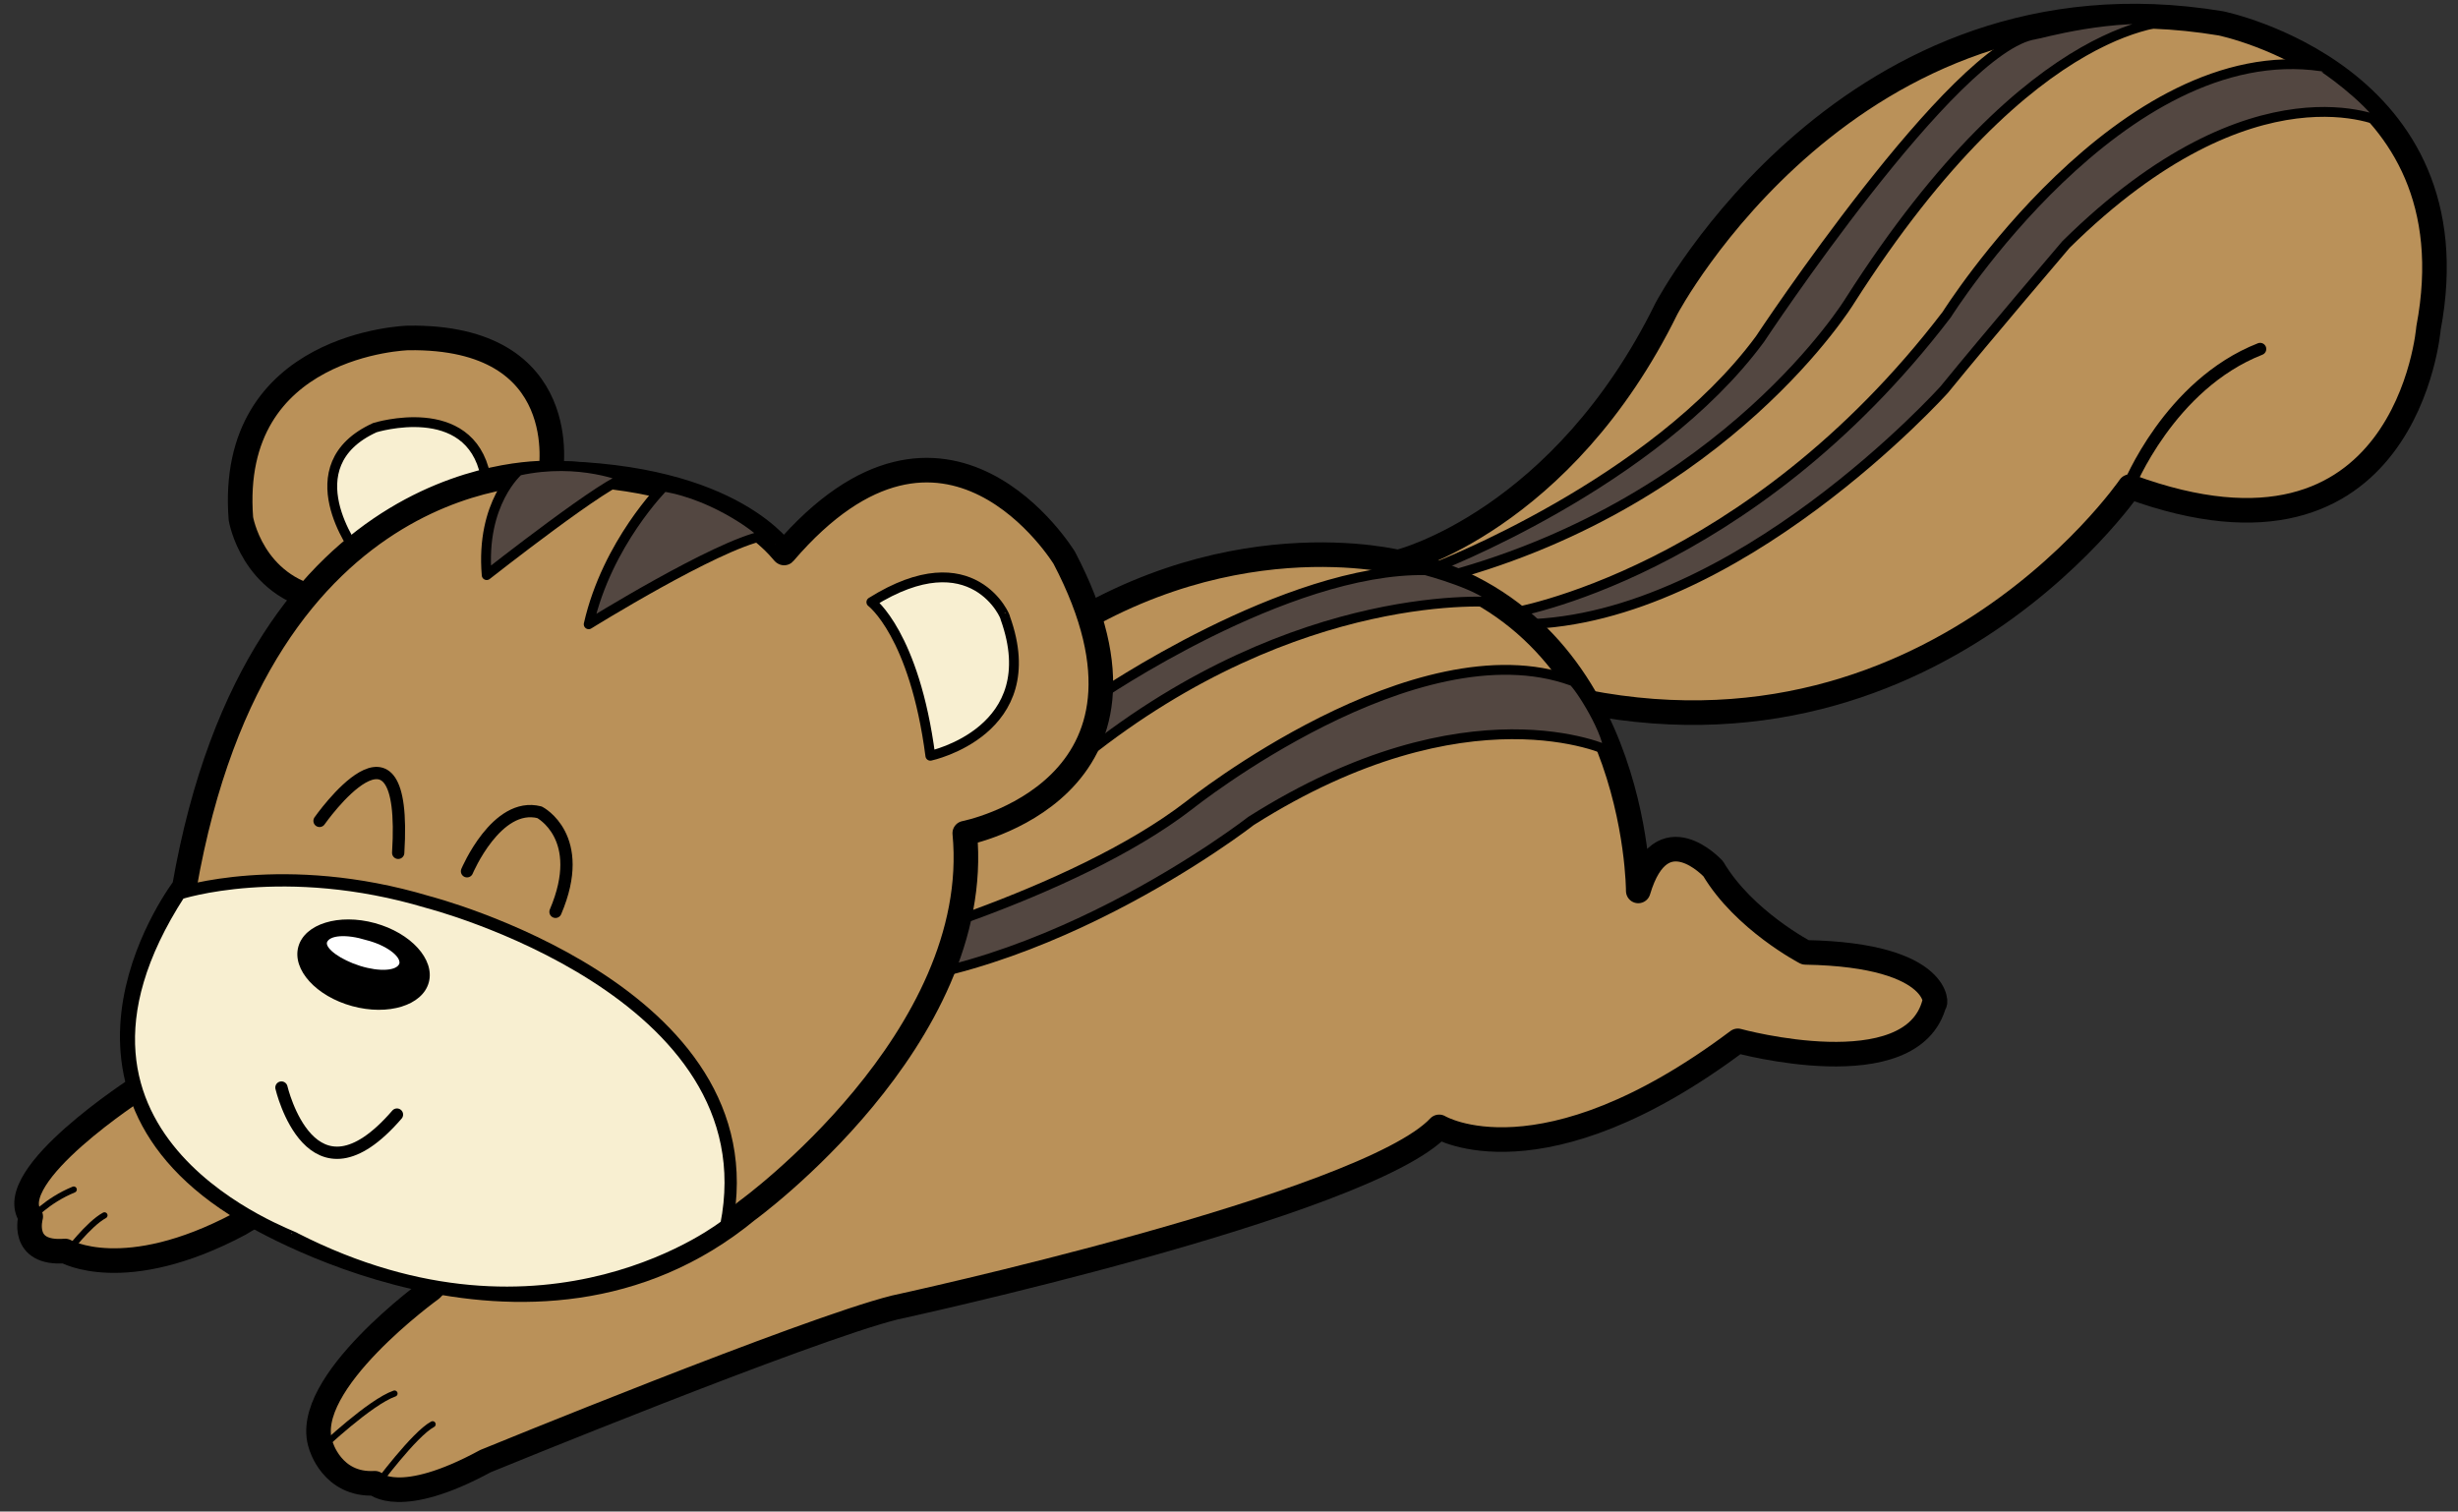 <?xml version="1.0" encoding="utf-8"?>
<!-- Generator: Adobe Illustrator 16.0.0, SVG Export Plug-In . SVG Version: 6.00 Build 0)  -->
<!DOCTYPE svg PUBLIC "-//W3C//DTD SVG 1.1//EN" "http://www.w3.org/Graphics/SVG/1.1/DTD/svg11.dtd">
<svg version="1.1" id="레이어_1" xmlns="http://www.w3.org/2000/svg" xmlns:xlink="http://www.w3.org/1999/xlink" x="0px"
	 y="0px" width="200px" height="123px" viewBox="0 0 200 123" style="enable-background:new 0 0 200 123;" xml:space="preserve">
<rect x="0" y="0" width="200" height="123" fill="#333333" stroke="none"/>
<style type="text/css">
<![CDATA[
	.st0{fill:none;stroke:#000000;stroke-linecap:round;stroke-linejoin:round;stroke-miterlimit:10;}
	.st1{fill:none;stroke:#000000;stroke-width:0.5;stroke-linecap:round;stroke-linejoin:round;stroke-miterlimit:10;}
	.st2{fill:#BA9159;stroke:#000000;stroke-width:2;stroke-linecap:round;stroke-linejoin:round;stroke-miterlimit:10;}
	.st3{fill:#FFFFFF;}
	.st4{fill:#534741;stroke:#000000;stroke-width:0.8;stroke-linecap:round;stroke-linejoin:round;stroke-miterlimit:10;}
	.st5{fill:#F8EFD1;stroke:#000000;stroke-linecap:round;stroke-linejoin:round;stroke-miterlimit:10;}
	.st6{fill:#F8EFD1;stroke:#000000;stroke-width:0.8;stroke-linecap:round;stroke-linejoin:round;stroke-miterlimit:10;}
]]>
</style>
<path class="st2" d="M180.7,1.9c-30.2-5-45.1,23.2-45.1,23.2c-8.5,17.3-21.7,20.6-21.7,20.6l9.2,9.9c32.2,10.3,50.2-16,50.2-16
	c22.6,8.3,24.3-12.9,24.3-12.9C201.5,6.1,180.7,1.9,180.7,1.9z"/>
<path class="st0" d="M173.2,39.6c0,0,3.3-8.3,10.7-11.2"/>
<path class="st4" d="M194,10c0,0-10.5-5.3-25.9,9.9c0,0-6.4,7.5-9.9,11.8c0,0-16.9,18.8-34.2,19.1l-1.1-0.9c0,0,19.3-3.1,35.5-24.3
	c0,0,14.2-22.6,30.5-20.2C189,5.4,192.5,7.8,194,10z"/>
<path class="st4" d="M177.2,1.7c0,0-11.6-0.9-26.7,22.8c0,0-9.9,16.2-32.7,22.4l-1.1-0.7c0,0,17.8-6.8,26.5-18.6
	c0,0,15.8-23.9,22.4-24.8C165.8,2.8,171.9,1,177.2,1.7z"/>
<path class="st2" d="M44.8,38.5c0,0,2-11.2-11.6-11c0,0-14.7,0.4-13.6,14.7c0,0,0.9,5.5,6.6,6.6C26.2,49,33.6,40,44.8,38.5z"/>
<path class="st6" d="M29,44.9c0,0-5.3-7,1.5-10.1c0,0,7.7-2.4,9,3.9C39.6,38.5,31.9,40.7,29,44.9z"/>
<path class="st2" d="M11.3,88.5c0,0-11.2,7.2-8.8,10.5c0,0-0.9,3.1,2.8,2.8c0,0,4.8,2.8,14.2-2.2l1.5-0.9L11.3,88.5z"/>
<path class="st2" d="M146.9,77.5c0,0-5-2.6-7.5-6.8c0,0-4.2-4.6-6.1,1.8c0,0,0-22.4-19.3-26.7c0,0-14.7-3.9-30,7.2l-48.9,51.9
	c0,0-10.7,7.7-9,12.7c0,0,0.9,3.3,4.4,3.1c0,0,2,2,9-1.8c0,0,26.1-10.7,33.3-12.5c0,0,38.3-8.3,44.3-14.7c0,0,8.3,5,24.3-7
	c0,0,14.2,3.9,16-3.1C157.5,82.1,158.3,77.7,146.9,77.5z"/>
<path class="st4" d="M130.9,61.1c0,0-11.4-5.5-29.1,5.7c0,0-18.2,14.2-35.7,13.4l3.3-2.6c0,0,17.7-4.6,27.4-12.1
	c0,0,18.4-14.7,31.1-10.1C128.1,55.2,130.7,59.1,130.9,61.1z"/>
<path class="st4" d="M121.7,49c0,0-16-1.5-33.5,12.5l1.1-4.8c0,0,15.3-10.5,26.7-10.3C116,46.4,120.9,47.7,121.7,49z"/>
<path class="st2" d="M44.8,38.5c0,0-23.7-1.3-29.8,33.7c0,0-12.3,16,5,26.3c0,0,23.2,14.5,40.8,0c0,0,19.3-14,17.7-30.7
	c0,0,18-3.5,8.1-22.4c0,0-9.6-15.8-22.8-0.4C63.7,45.1,59.9,38.7,44.8,38.5z"/>
<path class="st6" d="M70.9,49c0,0,3.5,2.6,4.8,12.5c0,0,9.4-2,6.1-11.2C81.9,50.3,79.2,43.8,70.9,49z"/>
<path class="st5" d="M14.6,72.7c0,0,8.5-2.8,20.2,0.7c0,0,28.1,7.2,24.3,26.3c0,0-14.5,11.6-35.1,1.1C24.2,100.7,1.4,93.1,14.6,72.7
	z"/>
<path class="st0" d="M22.9,88.5c0,0,2.4,10.3,9.4,2.2"/>
<path class="st0" d="M26,66.8c0,0,7.2-10.3,6.4,2.6"/>
<path class="st0" d="M38,70.9c0,0,2.4-5.7,5.9-4.8c0,0,3.9,2,1.3,8.1"/>
<ellipse transform="matrix(-0.965 -0.264 0.264 -0.965 37.395 162.16)" cx="29.6" cy="78.6" rx="5.5" ry="3.5"/>
<path class="st3" d="M26.6,76.7c0.2-0.6,1.6-0.7,3.2-0.2c1.6,0.4,2.8,1.3,2.7,1.9c-0.2,0.6-1.6,0.7-3.2,0.2
	C27.7,78.1,26.5,77.2,26.6,76.7z"/>
<path class="st4" d="M42.2,38.3c0,0-3.1,2.6-2.6,8.5c0,0,10.3-8.1,11.4-7.9C51,38.9,47.2,37.2,42.2,38.3z"/>
<path class="st1" d="M26.2,117.8c0,0,3.9-3.7,5.9-4.4"/>
<path class="st1" d="M30.6,120.9c0,0,3.1-4.2,4.6-5"/>
<path class="st1" d="M2.5,99.2c0,0,1.3-1.5,3.5-2.4"/>
<path class="st1" d="M5.4,102c0,0,1.8-2.4,3.1-3.1"/>
<path class="st4" d="M54,39.6c0,0-4.6,4.6-6.1,11.2c0,0,10.3-6.4,14.2-7.2C62.4,43.5,58.4,40.3,54,39.6z"/>
</svg>

